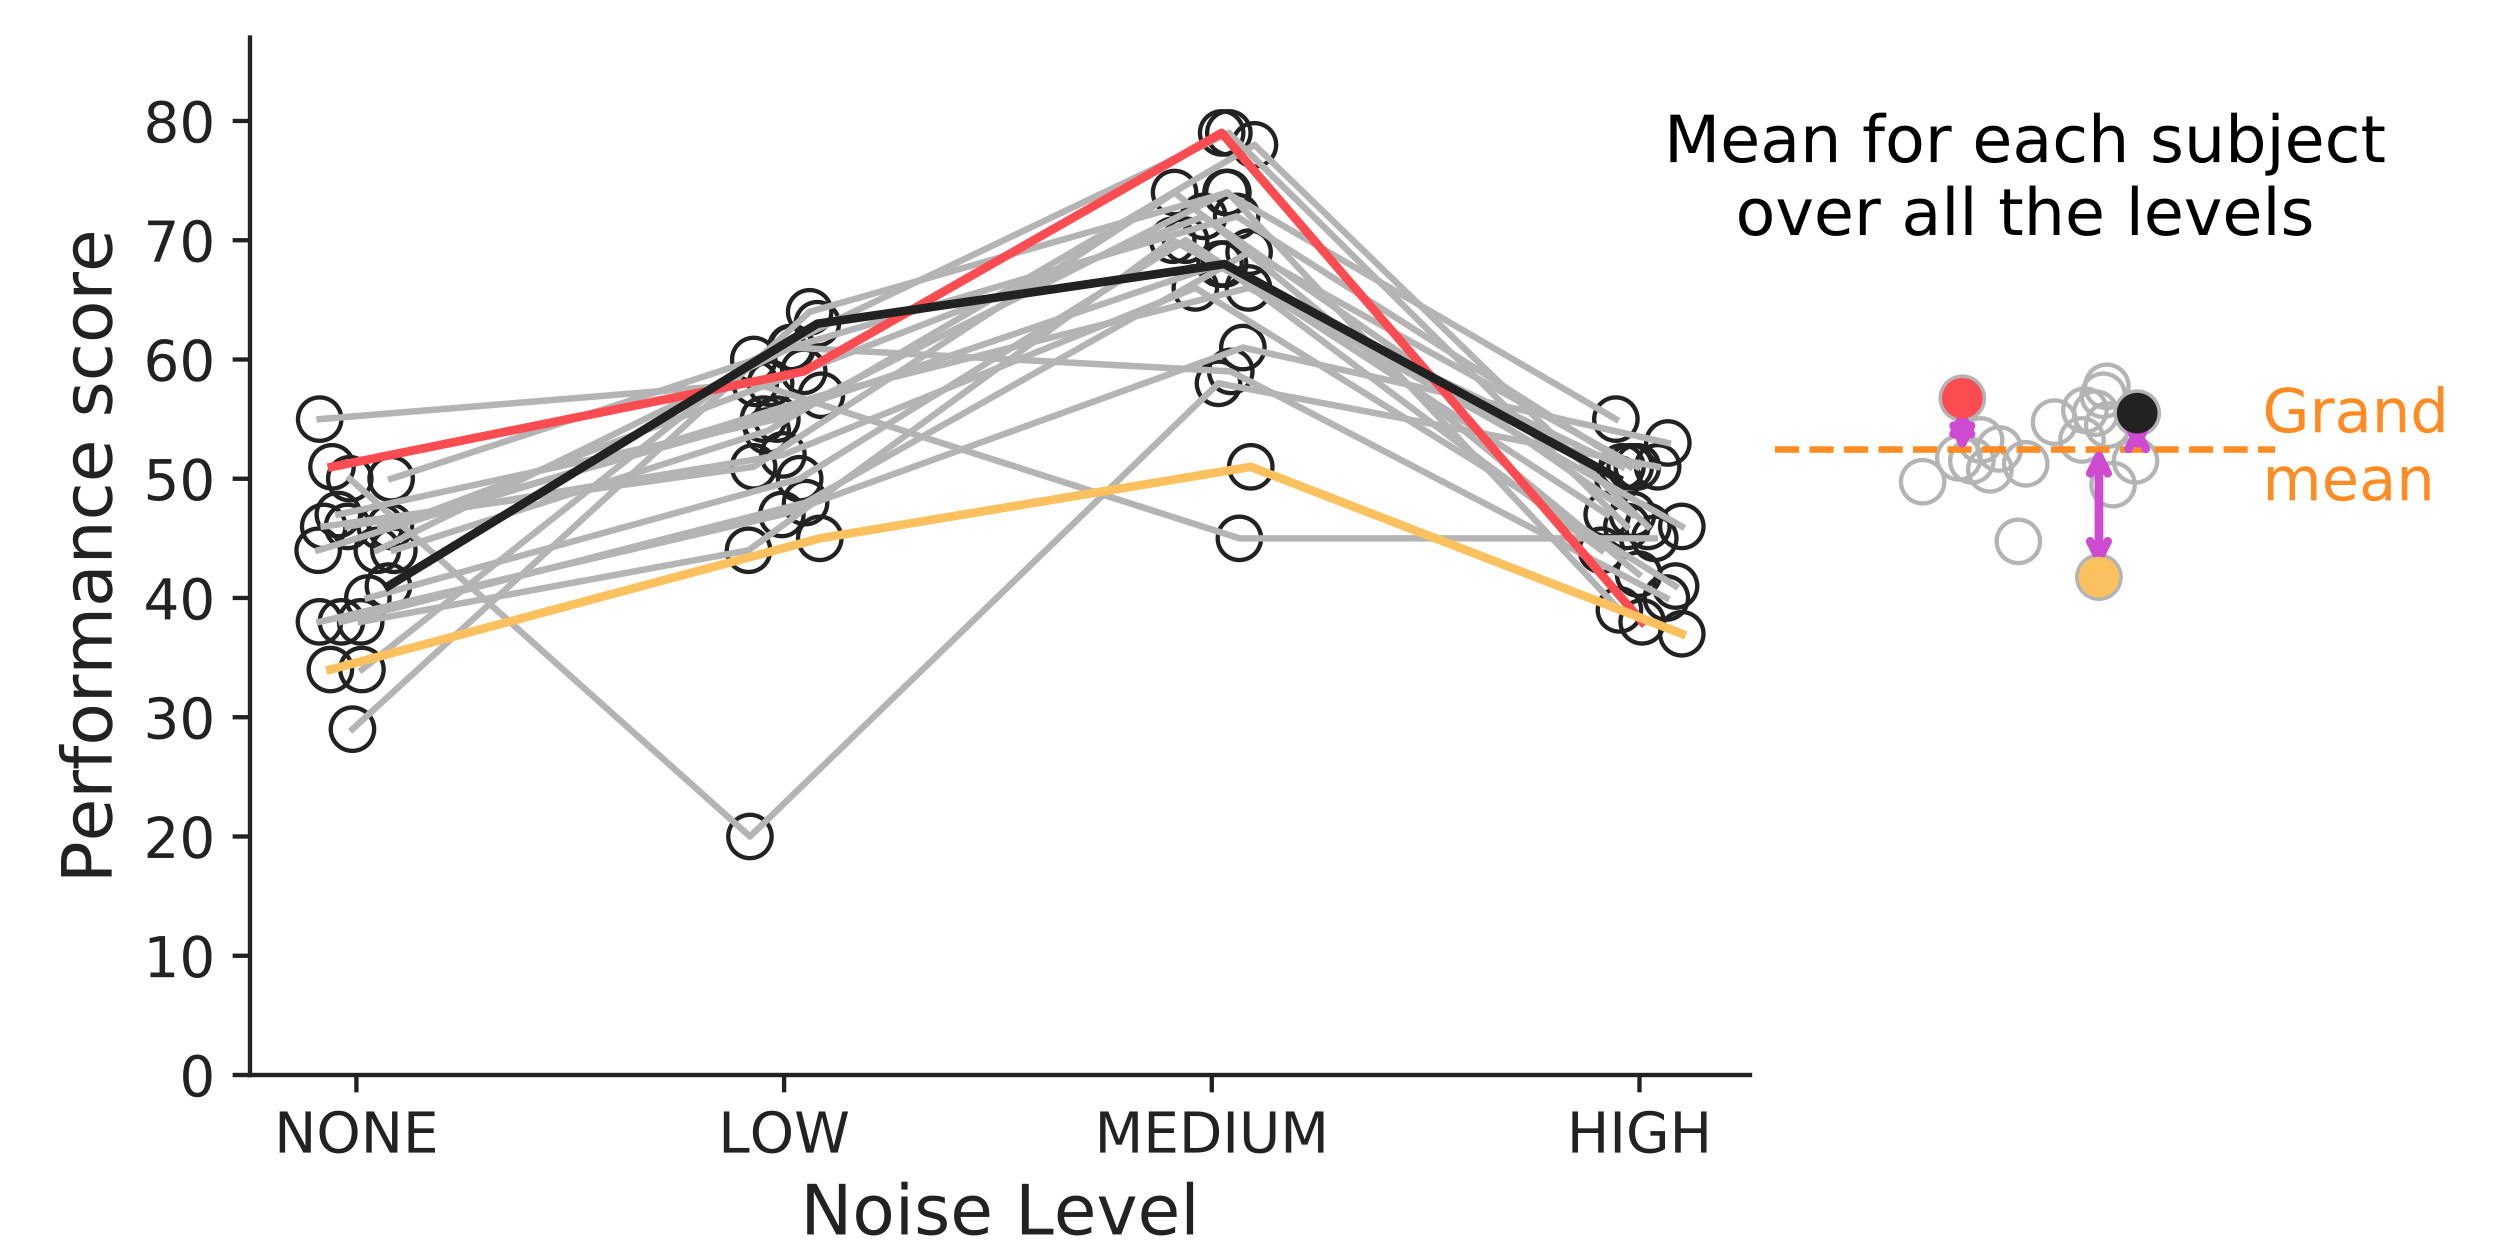 <?xml version="1.0" encoding="utf-8" standalone="no"?>
<!DOCTYPE svg PUBLIC "-//W3C//DTD SVG 1.1//EN"
  "http://www.w3.org/Graphics/SVG/1.1/DTD/svg11.dtd">
<!-- Created with matplotlib (http://matplotlib.org/) -->
<svg height="288pt" version="1.1" viewBox="0 0 576 288" width="576pt" xmlns="http://www.w3.org/2000/svg" xmlns:xlink="http://www.w3.org/1999/xlink">
 <defs>
  <style type="text/css">
*{stroke-linecap:butt;stroke-linejoin:round;}
  </style>
 </defs>
 <g id="figure_1">
  <g id="patch_1">
   <path d="M 0 288 
L 576 288 
L 576 0 
L 0 0 
z
" style="fill:none;"/>
  </g>
  <g id="axes_1">
   <g id="patch_2">
    <path d="M 57.6 247.68 
L 403.2 247.68 
L 403.2 8.64 
L 57.6 8.64 
z
" style="fill:none;"/>
   </g>
   <g id="matplotlib.axis_1">
    <g id="xtick_1">
     <g id="line2d_1">
      <defs>
       <path d="M 0 0 
L 0 4 
" id="m2150333b0b" style="stroke:#222222;"/>
      </defs>
      <g>
       <use style="fill:#222222;stroke:#222222;" x="82.117" xlink:href="#m2150333b0b" y="247.68"/>
      </g>
     </g>
     <g id="text_1">
      <!-- NONE -->
      <defs>
       <path d="M 9.812 72.906 
L 23.094 72.906 
L 55.422 11.922 
L 55.422 72.906 
L 64.984 72.906 
L 64.984 0 
L 51.703 0 
L 19.391 60.984 
L 19.391 0 
L 9.812 0 
z
" id="DejaVuSans-4e"/>
       <path d="M 39.406 66.219 
Q 28.656 66.219 22.328 58.203 
Q 16.016 50.203 16.016 36.375 
Q 16.016 22.609 22.328 14.594 
Q 28.656 6.594 39.406 6.594 
Q 50.141 6.594 56.422 14.594 
Q 62.703 22.609 62.703 36.375 
Q 62.703 50.203 56.422 58.203 
Q 50.141 66.219 39.406 66.219 
z
M 39.406 74.219 
Q 54.734 74.219 63.906 63.938 
Q 73.094 53.656 73.094 36.375 
Q 73.094 19.141 63.906 8.859 
Q 54.734 -1.422 39.406 -1.422 
Q 24.031 -1.422 14.812 8.828 
Q 5.609 19.094 5.609 36.375 
Q 5.609 53.656 14.812 63.938 
Q 24.031 74.219 39.406 74.219 
z
" id="DejaVuSans-4f"/>
       <path d="M 9.812 72.906 
L 55.906 72.906 
L 55.906 64.594 
L 19.672 64.594 
L 19.672 43.016 
L 54.391 43.016 
L 54.391 34.719 
L 19.672 34.719 
L 19.672 8.297 
L 56.781 8.297 
L 56.781 0 
L 9.812 0 
z
" id="DejaVuSans-45"/>
      </defs>
      <g style="fill:#222222;" transform="translate(63.167 265.558)scale(0.13 -0.13)">
       <use xlink:href="#DejaVuSans-4e"/>
       <use x="74.805" xlink:href="#DejaVuSans-4f"/>
       <use x="153.516" xlink:href="#DejaVuSans-4e"/>
       <use x="228.32" xlink:href="#DejaVuSans-45"/>
      </g>
     </g>
    </g>
    <g id="xtick_2">
     <g id="line2d_2">
      <g>
       <use style="fill:#222222;stroke:#222222;" x="180.657" xlink:href="#m2150333b0b" y="247.68"/>
      </g>
     </g>
     <g id="text_2">
      <!-- LOW -->
      <defs>
       <path d="M 9.812 72.906 
L 19.672 72.906 
L 19.672 8.297 
L 55.172 8.297 
L 55.172 0 
L 9.812 0 
z
" id="DejaVuSans-4c"/>
       <path d="M 3.328 72.906 
L 13.281 72.906 
L 28.609 11.281 
L 43.891 72.906 
L 54.984 72.906 
L 70.312 11.281 
L 85.594 72.906 
L 95.609 72.906 
L 77.297 0 
L 64.891 0 
L 49.516 63.281 
L 33.984 0 
L 21.578 0 
z
" id="DejaVuSans-57"/>
      </defs>
      <g style="fill:#222222;" transform="translate(165.495 265.558)scale(0.13 -0.13)">
       <use xlink:href="#DejaVuSans-4c"/>
       <use x="55.666" xlink:href="#DejaVuSans-4f"/>
       <use x="134.377" xlink:href="#DejaVuSans-57"/>
      </g>
     </g>
    </g>
    <g id="xtick_3">
     <g id="line2d_3">
      <g>
       <use style="fill:#222222;stroke:#222222;" x="279.197" xlink:href="#m2150333b0b" y="247.68"/>
      </g>
     </g>
     <g id="text_3">
      <!-- MEDIUM -->
      <defs>
       <path d="M 9.812 72.906 
L 24.516 72.906 
L 43.109 23.297 
L 61.812 72.906 
L 76.516 72.906 
L 76.516 0 
L 66.891 0 
L 66.891 64.016 
L 48.094 14.016 
L 38.188 14.016 
L 19.391 64.016 
L 19.391 0 
L 9.812 0 
z
" id="DejaVuSans-4d"/>
       <path d="M 19.672 64.797 
L 19.672 8.109 
L 31.594 8.109 
Q 46.688 8.109 53.688 14.938 
Q 60.688 21.781 60.688 36.531 
Q 60.688 51.172 53.688 57.984 
Q 46.688 64.797 31.594 64.797 
z
M 9.812 72.906 
L 30.078 72.906 
Q 51.266 72.906 61.172 64.094 
Q 71.094 55.281 71.094 36.531 
Q 71.094 17.672 61.125 8.828 
Q 51.172 0 30.078 0 
L 9.812 0 
z
" id="DejaVuSans-44"/>
       <path d="M 9.812 72.906 
L 19.672 72.906 
L 19.672 0 
L 9.812 0 
z
" id="DejaVuSans-49"/>
       <path d="M 8.688 72.906 
L 18.609 72.906 
L 18.609 28.609 
Q 18.609 16.891 22.844 11.734 
Q 27.094 6.594 36.625 6.594 
Q 46.094 6.594 50.344 11.734 
Q 54.594 16.891 54.594 28.609 
L 54.594 72.906 
L 64.5 72.906 
L 64.5 27.391 
Q 64.5 13.141 57.438 5.859 
Q 50.391 -1.422 36.625 -1.422 
Q 22.797 -1.422 15.734 5.859 
Q 8.688 13.141 8.688 27.391 
z
" id="DejaVuSans-55"/>
      </defs>
      <g style="fill:#222222;" transform="translate(252.193 265.558)scale(0.13 -0.13)">
       <use xlink:href="#DejaVuSans-4d"/>
       <use x="86.279" xlink:href="#DejaVuSans-45"/>
       <use x="149.463" xlink:href="#DejaVuSans-44"/>
       <use x="226.465" xlink:href="#DejaVuSans-49"/>
       <use x="255.957" xlink:href="#DejaVuSans-55"/>
       <use x="329.15" xlink:href="#DejaVuSans-4d"/>
      </g>
     </g>
    </g>
    <g id="xtick_4">
     <g id="line2d_4">
      <g>
       <use style="fill:#222222;stroke:#222222;" x="377.737" xlink:href="#m2150333b0b" y="247.68"/>
      </g>
     </g>
     <g id="text_4">
      <!-- HIGH -->
      <defs>
       <path d="M 9.812 72.906 
L 19.672 72.906 
L 19.672 43.016 
L 55.516 43.016 
L 55.516 72.906 
L 65.375 72.906 
L 65.375 0 
L 55.516 0 
L 55.516 34.719 
L 19.672 34.719 
L 19.672 0 
L 9.812 0 
z
" id="DejaVuSans-48"/>
       <path d="M 59.516 10.406 
L 59.516 29.984 
L 43.406 29.984 
L 43.406 38.094 
L 69.281 38.094 
L 69.281 6.781 
Q 63.578 2.734 56.688 0.656 
Q 49.812 -1.422 42 -1.422 
Q 24.906 -1.422 15.25 8.562 
Q 5.609 18.562 5.609 36.375 
Q 5.609 54.25 15.25 64.234 
Q 24.906 74.219 42 74.219 
Q 49.125 74.219 55.547 72.453 
Q 61.969 70.703 67.391 67.281 
L 67.391 56.781 
Q 61.922 61.422 55.766 63.766 
Q 49.609 66.109 42.828 66.109 
Q 29.438 66.109 22.719 58.641 
Q 16.016 51.172 16.016 36.375 
Q 16.016 21.625 22.719 14.156 
Q 29.438 6.688 42.828 6.688 
Q 48.047 6.688 52.141 7.594 
Q 56.25 8.5 59.516 10.406 
z
" id="DejaVuSans-47"/>
      </defs>
      <g style="fill:#222222;" transform="translate(361.007 265.558)scale(0.13 -0.13)">
       <use xlink:href="#DejaVuSans-48"/>
       <use x="75.195" xlink:href="#DejaVuSans-49"/>
       <use x="104.688" xlink:href="#DejaVuSans-47"/>
       <use x="182.178" xlink:href="#DejaVuSans-48"/>
      </g>
     </g>
    </g>
    <g id="text_5">
     <!-- Noise Level -->
     <defs>
      <path d="M 30.609 48.391 
Q 23.391 48.391 19.188 42.75 
Q 14.984 37.109 14.984 27.297 
Q 14.984 17.484 19.156 11.844 
Q 23.344 6.203 30.609 6.203 
Q 37.797 6.203 41.984 11.859 
Q 46.188 17.531 46.188 27.297 
Q 46.188 37.016 41.984 42.703 
Q 37.797 48.391 30.609 48.391 
z
M 30.609 56 
Q 42.328 56 49.016 48.375 
Q 55.719 40.766 55.719 27.297 
Q 55.719 13.875 49.016 6.219 
Q 42.328 -1.422 30.609 -1.422 
Q 18.844 -1.422 12.172 6.219 
Q 5.516 13.875 5.516 27.297 
Q 5.516 40.766 12.172 48.375 
Q 18.844 56 30.609 56 
z
" id="DejaVuSans-6f"/>
      <path d="M 9.422 54.688 
L 18.406 54.688 
L 18.406 0 
L 9.422 0 
z
M 9.422 75.984 
L 18.406 75.984 
L 18.406 64.594 
L 9.422 64.594 
z
" id="DejaVuSans-69"/>
      <path d="M 44.281 53.078 
L 44.281 44.578 
Q 40.484 46.531 36.375 47.5 
Q 32.281 48.484 27.875 48.484 
Q 21.188 48.484 17.844 46.438 
Q 14.5 44.391 14.5 40.281 
Q 14.5 37.156 16.891 35.375 
Q 19.281 33.594 26.516 31.984 
L 29.594 31.297 
Q 39.156 29.25 43.188 25.516 
Q 47.219 21.781 47.219 15.094 
Q 47.219 7.469 41.188 3.016 
Q 35.156 -1.422 24.609 -1.422 
Q 20.219 -1.422 15.453 -0.562 
Q 10.688 0.297 5.422 2 
L 5.422 11.281 
Q 10.406 8.688 15.234 7.391 
Q 20.062 6.109 24.812 6.109 
Q 31.156 6.109 34.562 8.281 
Q 37.984 10.453 37.984 14.406 
Q 37.984 18.062 35.516 20.016 
Q 33.062 21.969 24.703 23.781 
L 21.578 24.516 
Q 13.234 26.266 9.516 29.906 
Q 5.812 33.547 5.812 39.891 
Q 5.812 47.609 11.281 51.797 
Q 16.75 56 26.812 56 
Q 31.781 56 36.172 55.266 
Q 40.578 54.547 44.281 53.078 
z
" id="DejaVuSans-73"/>
      <path d="M 56.203 29.594 
L 56.203 25.203 
L 14.891 25.203 
Q 15.484 15.922 20.484 11.062 
Q 25.484 6.203 34.422 6.203 
Q 39.594 6.203 44.453 7.469 
Q 49.312 8.734 54.109 11.281 
L 54.109 2.781 
Q 49.266 0.734 44.188 -0.344 
Q 39.109 -1.422 33.891 -1.422 
Q 20.797 -1.422 13.156 6.188 
Q 5.516 13.812 5.516 26.812 
Q 5.516 40.234 12.766 48.109 
Q 20.016 56 32.328 56 
Q 43.359 56 49.781 48.891 
Q 56.203 41.797 56.203 29.594 
z
M 47.219 32.234 
Q 47.125 39.594 43.094 43.984 
Q 39.062 48.391 32.422 48.391 
Q 24.906 48.391 20.391 44.141 
Q 15.875 39.891 15.188 32.172 
z
" id="DejaVuSans-65"/>
      <path id="DejaVuSans-20"/>
      <path d="M 2.984 54.688 
L 12.5 54.688 
L 29.594 8.797 
L 46.688 54.688 
L 56.203 54.688 
L 35.688 0 
L 23.484 0 
z
" id="DejaVuSans-76"/>
      <path d="M 9.422 75.984 
L 18.406 75.984 
L 18.406 0 
L 9.422 0 
z
" id="DejaVuSans-6c"/>
     </defs>
     <g style="fill:#222222;" transform="translate(184.406 284.419)scale(0.16 -0.16)">
      <use xlink:href="#DejaVuSans-4e"/>
      <use x="74.805" xlink:href="#DejaVuSans-6f"/>
      <use x="135.986" xlink:href="#DejaVuSans-69"/>
      <use x="163.77" xlink:href="#DejaVuSans-73"/>
      <use x="215.869" xlink:href="#DejaVuSans-65"/>
      <use x="277.393" xlink:href="#DejaVuSans-20"/>
      <use x="309.18" xlink:href="#DejaVuSans-4c"/>
      <use x="364.877" xlink:href="#DejaVuSans-65"/>
      <use x="426.4" xlink:href="#DejaVuSans-76"/>
      <use x="485.58" xlink:href="#DejaVuSans-65"/>
      <use x="547.104" xlink:href="#DejaVuSans-6c"/>
     </g>
    </g>
   </g>
   <g id="matplotlib.axis_2">
    <g id="ytick_1">
     <g id="line2d_5">
      <defs>
       <path d="M 0 0 
L -4 0 
" id="mb0616bd3a2" style="stroke:#222222;"/>
      </defs>
      <g>
       <use style="fill:#222222;stroke:#222222;" x="57.6" xlink:href="#mb0616bd3a2" y="247.68"/>
      </g>
     </g>
     <g id="text_6">
      <!-- 0 -->
      <defs>
       <path d="M 31.781 66.406 
Q 24.172 66.406 20.328 58.906 
Q 16.5 51.422 16.5 36.375 
Q 16.5 21.391 20.328 13.891 
Q 24.172 6.391 31.781 6.391 
Q 39.453 6.391 43.281 13.891 
Q 47.125 21.391 47.125 36.375 
Q 47.125 51.422 43.281 58.906 
Q 39.453 66.406 31.781 66.406 
z
M 31.781 74.219 
Q 44.047 74.219 50.516 64.516 
Q 56.984 54.828 56.984 36.375 
Q 56.984 17.969 50.516 8.266 
Q 44.047 -1.422 31.781 -1.422 
Q 19.531 -1.422 13.062 8.266 
Q 6.594 17.969 6.594 36.375 
Q 6.594 54.828 13.062 64.516 
Q 19.531 74.219 31.781 74.219 
z
" id="DejaVuSans-30"/>
      </defs>
      <g style="fill:#222222;" transform="translate(41.329 252.619)scale(0.13 -0.13)">
       <use xlink:href="#DejaVuSans-30"/>
      </g>
     </g>
    </g>
    <g id="ytick_2">
     <g id="line2d_6">
      <g>
       <use style="fill:#222222;stroke:#222222;" x="57.6" xlink:href="#mb0616bd3a2" y="220.204"/>
      </g>
     </g>
     <g id="text_7">
      <!-- 10 -->
      <defs>
       <path d="M 12.406 8.297 
L 28.516 8.297 
L 28.516 63.922 
L 10.984 60.406 
L 10.984 69.391 
L 28.422 72.906 
L 38.281 72.906 
L 38.281 8.297 
L 54.391 8.297 
L 54.391 0 
L 12.406 0 
z
" id="DejaVuSans-31"/>
      </defs>
      <g style="fill:#222222;" transform="translate(33.057 225.143)scale(0.13 -0.13)">
       <use xlink:href="#DejaVuSans-31"/>
       <use x="63.623" xlink:href="#DejaVuSans-30"/>
      </g>
     </g>
    </g>
    <g id="ytick_3">
     <g id="line2d_7">
      <g>
       <use style="fill:#222222;stroke:#222222;" x="57.6" xlink:href="#mb0616bd3a2" y="192.728"/>
      </g>
     </g>
     <g id="text_8">
      <!-- 20 -->
      <defs>
       <path d="M 19.188 8.297 
L 53.609 8.297 
L 53.609 0 
L 7.328 0 
L 7.328 8.297 
Q 12.938 14.109 22.625 23.891 
Q 32.328 33.688 34.812 36.531 
Q 39.547 41.844 41.422 45.531 
Q 43.312 49.219 43.312 52.781 
Q 43.312 58.594 39.234 62.25 
Q 35.156 65.922 28.609 65.922 
Q 23.969 65.922 18.812 64.312 
Q 13.672 62.703 7.812 59.422 
L 7.812 69.391 
Q 13.766 71.781 18.938 73 
Q 24.125 74.219 28.422 74.219 
Q 39.75 74.219 46.484 68.547 
Q 53.219 62.891 53.219 53.422 
Q 53.219 48.922 51.531 44.891 
Q 49.859 40.875 45.406 35.406 
Q 44.188 33.984 37.641 27.219 
Q 31.109 20.453 19.188 8.297 
z
" id="DejaVuSans-32"/>
      </defs>
      <g style="fill:#222222;" transform="translate(33.057 197.667)scale(0.13 -0.13)">
       <use xlink:href="#DejaVuSans-32"/>
       <use x="63.623" xlink:href="#DejaVuSans-30"/>
      </g>
     </g>
    </g>
    <g id="ytick_4">
     <g id="line2d_8">
      <g>
       <use style="fill:#222222;stroke:#222222;" x="57.6" xlink:href="#mb0616bd3a2" y="165.252"/>
      </g>
     </g>
     <g id="text_9">
      <!-- 30 -->
      <defs>
       <path d="M 40.578 39.312 
Q 47.656 37.797 51.625 33 
Q 55.609 28.219 55.609 21.188 
Q 55.609 10.406 48.188 4.484 
Q 40.766 -1.422 27.094 -1.422 
Q 22.516 -1.422 17.656 -0.516 
Q 12.797 0.391 7.625 2.203 
L 7.625 11.719 
Q 11.719 9.328 16.594 8.109 
Q 21.484 6.891 26.812 6.891 
Q 36.078 6.891 40.938 10.547 
Q 45.797 14.203 45.797 21.188 
Q 45.797 27.641 41.281 31.266 
Q 36.766 34.906 28.719 34.906 
L 20.219 34.906 
L 20.219 43.016 
L 29.109 43.016 
Q 36.375 43.016 40.234 45.922 
Q 44.094 48.828 44.094 54.297 
Q 44.094 59.906 40.109 62.906 
Q 36.141 65.922 28.719 65.922 
Q 24.656 65.922 20.016 65.031 
Q 15.375 64.156 9.812 62.312 
L 9.812 71.094 
Q 15.438 72.656 20.344 73.438 
Q 25.25 74.219 29.594 74.219 
Q 40.828 74.219 47.359 69.109 
Q 53.906 64.016 53.906 55.328 
Q 53.906 49.266 50.438 45.094 
Q 46.969 40.922 40.578 39.312 
z
" id="DejaVuSans-33"/>
      </defs>
      <g style="fill:#222222;" transform="translate(33.057 170.191)scale(0.13 -0.13)">
       <use xlink:href="#DejaVuSans-33"/>
       <use x="63.623" xlink:href="#DejaVuSans-30"/>
      </g>
     </g>
    </g>
    <g id="ytick_5">
     <g id="line2d_9">
      <g>
       <use style="fill:#222222;stroke:#222222;" x="57.6" xlink:href="#mb0616bd3a2" y="137.777"/>
      </g>
     </g>
     <g id="text_10">
      <!-- 40 -->
      <defs>
       <path d="M 37.797 64.312 
L 12.891 25.391 
L 37.797 25.391 
z
M 35.203 72.906 
L 47.609 72.906 
L 47.609 25.391 
L 58.016 25.391 
L 58.016 17.188 
L 47.609 17.188 
L 47.609 0 
L 37.797 0 
L 37.797 17.188 
L 4.891 17.188 
L 4.891 26.703 
z
" id="DejaVuSans-34"/>
      </defs>
      <g style="fill:#222222;" transform="translate(33.057 142.716)scale(0.13 -0.13)">
       <use xlink:href="#DejaVuSans-34"/>
       <use x="63.623" xlink:href="#DejaVuSans-30"/>
      </g>
     </g>
    </g>
    <g id="ytick_6">
     <g id="line2d_10">
      <g>
       <use style="fill:#222222;stroke:#222222;" x="57.6" xlink:href="#mb0616bd3a2" y="110.301"/>
      </g>
     </g>
     <g id="text_11">
      <!-- 50 -->
      <defs>
       <path d="M 10.797 72.906 
L 49.516 72.906 
L 49.516 64.594 
L 19.828 64.594 
L 19.828 46.734 
Q 21.969 47.469 24.109 47.828 
Q 26.266 48.188 28.422 48.188 
Q 40.625 48.188 47.75 41.5 
Q 54.891 34.812 54.891 23.391 
Q 54.891 11.625 47.562 5.094 
Q 40.234 -1.422 26.906 -1.422 
Q 22.312 -1.422 17.547 -0.641 
Q 12.797 0.141 7.719 1.703 
L 7.719 11.625 
Q 12.109 9.234 16.797 8.062 
Q 21.484 6.891 26.703 6.891 
Q 35.156 6.891 40.078 11.328 
Q 45.016 15.766 45.016 23.391 
Q 45.016 31 40.078 35.438 
Q 35.156 39.891 26.703 39.891 
Q 22.75 39.891 18.812 39.016 
Q 14.891 38.141 10.797 36.281 
z
" id="DejaVuSans-35"/>
      </defs>
      <g style="fill:#222222;" transform="translate(33.057 115.24)scale(0.13 -0.13)">
       <use xlink:href="#DejaVuSans-35"/>
       <use x="63.623" xlink:href="#DejaVuSans-30"/>
      </g>
     </g>
    </g>
    <g id="ytick_7">
     <g id="line2d_11">
      <g>
       <use style="fill:#222222;stroke:#222222;" x="57.6" xlink:href="#mb0616bd3a2" y="82.825"/>
      </g>
     </g>
     <g id="text_12">
      <!-- 60 -->
      <defs>
       <path d="M 33.016 40.375 
Q 26.375 40.375 22.484 35.828 
Q 18.609 31.297 18.609 23.391 
Q 18.609 15.531 22.484 10.953 
Q 26.375 6.391 33.016 6.391 
Q 39.656 6.391 43.531 10.953 
Q 47.406 15.531 47.406 23.391 
Q 47.406 31.297 43.531 35.828 
Q 39.656 40.375 33.016 40.375 
z
M 52.594 71.297 
L 52.594 62.312 
Q 48.875 64.062 45.094 64.984 
Q 41.312 65.922 37.594 65.922 
Q 27.828 65.922 22.672 59.328 
Q 17.531 52.734 16.797 39.406 
Q 19.672 43.656 24.016 45.922 
Q 28.375 48.188 33.594 48.188 
Q 44.578 48.188 50.953 41.516 
Q 57.328 34.859 57.328 23.391 
Q 57.328 12.156 50.688 5.359 
Q 44.047 -1.422 33.016 -1.422 
Q 20.359 -1.422 13.672 8.266 
Q 6.984 17.969 6.984 36.375 
Q 6.984 53.656 15.188 63.938 
Q 23.391 74.219 37.203 74.219 
Q 40.922 74.219 44.703 73.484 
Q 48.484 72.75 52.594 71.297 
z
" id="DejaVuSans-36"/>
      </defs>
      <g style="fill:#222222;" transform="translate(33.057 87.764)scale(0.13 -0.13)">
       <use xlink:href="#DejaVuSans-36"/>
       <use x="63.623" xlink:href="#DejaVuSans-30"/>
      </g>
     </g>
    </g>
    <g id="ytick_8">
     <g id="line2d_12">
      <g>
       <use style="fill:#222222;stroke:#222222;" x="57.6" xlink:href="#mb0616bd3a2" y="55.349"/>
      </g>
     </g>
     <g id="text_13">
      <!-- 70 -->
      <defs>
       <path d="M 8.203 72.906 
L 55.078 72.906 
L 55.078 68.703 
L 28.609 0 
L 18.312 0 
L 43.219 64.594 
L 8.203 64.594 
z
" id="DejaVuSans-37"/>
      </defs>
      <g style="fill:#222222;" transform="translate(33.057 60.288)scale(0.13 -0.13)">
       <use xlink:href="#DejaVuSans-37"/>
       <use x="63.623" xlink:href="#DejaVuSans-30"/>
      </g>
     </g>
    </g>
    <g id="ytick_9">
     <g id="line2d_13">
      <g>
       <use style="fill:#222222;stroke:#222222;" x="57.6" xlink:href="#mb0616bd3a2" y="27.873"/>
      </g>
     </g>
     <g id="text_14">
      <!-- 80 -->
      <defs>
       <path d="M 31.781 34.625 
Q 24.75 34.625 20.719 30.859 
Q 16.703 27.094 16.703 20.516 
Q 16.703 13.922 20.719 10.156 
Q 24.75 6.391 31.781 6.391 
Q 38.812 6.391 42.859 10.172 
Q 46.922 13.969 46.922 20.516 
Q 46.922 27.094 42.891 30.859 
Q 38.875 34.625 31.781 34.625 
z
M 21.922 38.812 
Q 15.578 40.375 12.031 44.719 
Q 8.5 49.078 8.5 55.328 
Q 8.5 64.062 14.719 69.141 
Q 20.953 74.219 31.781 74.219 
Q 42.672 74.219 48.875 69.141 
Q 55.078 64.062 55.078 55.328 
Q 55.078 49.078 51.531 44.719 
Q 48 40.375 41.703 38.812 
Q 48.828 37.156 52.797 32.312 
Q 56.781 27.484 56.781 20.516 
Q 56.781 9.906 50.312 4.234 
Q 43.844 -1.422 31.781 -1.422 
Q 19.734 -1.422 13.25 4.234 
Q 6.781 9.906 6.781 20.516 
Q 6.781 27.484 10.781 32.312 
Q 14.797 37.156 21.922 38.812 
z
M 18.312 54.391 
Q 18.312 48.734 21.844 45.562 
Q 25.391 42.391 31.781 42.391 
Q 38.141 42.391 41.719 45.562 
Q 45.312 48.734 45.312 54.391 
Q 45.312 60.062 41.719 63.234 
Q 38.141 66.406 31.781 66.406 
Q 25.391 66.406 21.844 63.234 
Q 18.312 60.062 18.312 54.391 
z
" id="DejaVuSans-38"/>
      </defs>
      <g style="fill:#222222;" transform="translate(33.057 32.812)scale(0.13 -0.13)">
       <use xlink:href="#DejaVuSans-38"/>
       <use x="63.623" xlink:href="#DejaVuSans-30"/>
      </g>
     </g>
    </g>
    <g id="text_15">
     <!-- Performance score -->
     <defs>
      <path d="M 19.672 64.797 
L 19.672 37.406 
L 32.078 37.406 
Q 38.969 37.406 42.719 40.969 
Q 46.484 44.531 46.484 51.125 
Q 46.484 57.672 42.719 61.234 
Q 38.969 64.797 32.078 64.797 
z
M 9.812 72.906 
L 32.078 72.906 
Q 44.344 72.906 50.609 67.359 
Q 56.891 61.812 56.891 51.125 
Q 56.891 40.328 50.609 34.812 
Q 44.344 29.297 32.078 29.297 
L 19.672 29.297 
L 19.672 0 
L 9.812 0 
z
" id="DejaVuSans-50"/>
      <path d="M 41.109 46.297 
Q 39.594 47.172 37.812 47.578 
Q 36.031 48 33.891 48 
Q 26.266 48 22.188 43.047 
Q 18.109 38.094 18.109 28.812 
L 18.109 0 
L 9.078 0 
L 9.078 54.688 
L 18.109 54.688 
L 18.109 46.188 
Q 20.953 51.172 25.484 53.578 
Q 30.031 56 36.531 56 
Q 37.453 56 38.578 55.875 
Q 39.703 55.766 41.062 55.516 
z
" id="DejaVuSans-72"/>
      <path d="M 37.109 75.984 
L 37.109 68.5 
L 28.516 68.5 
Q 23.688 68.5 21.797 66.547 
Q 19.922 64.594 19.922 59.516 
L 19.922 54.688 
L 34.719 54.688 
L 34.719 47.703 
L 19.922 47.703 
L 19.922 0 
L 10.891 0 
L 10.891 47.703 
L 2.297 47.703 
L 2.297 54.688 
L 10.891 54.688 
L 10.891 58.5 
Q 10.891 67.625 15.141 71.797 
Q 19.391 75.984 28.609 75.984 
z
" id="DejaVuSans-66"/>
      <path d="M 52 44.188 
Q 55.375 50.25 60.062 53.125 
Q 64.75 56 71.094 56 
Q 79.641 56 84.281 50.016 
Q 88.922 44.047 88.922 33.016 
L 88.922 0 
L 79.891 0 
L 79.891 32.719 
Q 79.891 40.578 77.094 44.375 
Q 74.312 48.188 68.609 48.188 
Q 61.625 48.188 57.562 43.547 
Q 53.516 38.922 53.516 30.906 
L 53.516 0 
L 44.484 0 
L 44.484 32.719 
Q 44.484 40.625 41.703 44.406 
Q 38.922 48.188 33.109 48.188 
Q 26.219 48.188 22.156 43.531 
Q 18.109 38.875 18.109 30.906 
L 18.109 0 
L 9.078 0 
L 9.078 54.688 
L 18.109 54.688 
L 18.109 46.188 
Q 21.188 51.219 25.484 53.609 
Q 29.781 56 35.688 56 
Q 41.656 56 45.828 52.969 
Q 50 49.953 52 44.188 
z
" id="DejaVuSans-6d"/>
      <path d="M 34.281 27.484 
Q 23.391 27.484 19.188 25 
Q 14.984 22.516 14.984 16.5 
Q 14.984 11.719 18.141 8.906 
Q 21.297 6.109 26.703 6.109 
Q 34.188 6.109 38.703 11.406 
Q 43.219 16.703 43.219 25.484 
L 43.219 27.484 
z
M 52.203 31.203 
L 52.203 0 
L 43.219 0 
L 43.219 8.297 
Q 40.141 3.328 35.547 0.953 
Q 30.953 -1.422 24.312 -1.422 
Q 15.922 -1.422 10.953 3.297 
Q 6 8.016 6 15.922 
Q 6 25.141 12.172 29.828 
Q 18.359 34.516 30.609 34.516 
L 43.219 34.516 
L 43.219 35.406 
Q 43.219 41.609 39.141 45 
Q 35.062 48.391 27.688 48.391 
Q 23 48.391 18.547 47.266 
Q 14.109 46.141 10.016 43.891 
L 10.016 52.203 
Q 14.938 54.109 19.578 55.047 
Q 24.219 56 28.609 56 
Q 40.484 56 46.344 49.844 
Q 52.203 43.703 52.203 31.203 
z
" id="DejaVuSans-61"/>
      <path d="M 54.891 33.016 
L 54.891 0 
L 45.906 0 
L 45.906 32.719 
Q 45.906 40.484 42.875 44.328 
Q 39.844 48.188 33.797 48.188 
Q 26.516 48.188 22.312 43.547 
Q 18.109 38.922 18.109 30.906 
L 18.109 0 
L 9.078 0 
L 9.078 54.688 
L 18.109 54.688 
L 18.109 46.188 
Q 21.344 51.125 25.703 53.562 
Q 30.078 56 35.797 56 
Q 45.219 56 50.047 50.172 
Q 54.891 44.344 54.891 33.016 
z
" id="DejaVuSans-6e"/>
      <path d="M 48.781 52.594 
L 48.781 44.188 
Q 44.969 46.297 41.141 47.344 
Q 37.312 48.391 33.406 48.391 
Q 24.656 48.391 19.812 42.844 
Q 14.984 37.312 14.984 27.297 
Q 14.984 17.281 19.812 11.734 
Q 24.656 6.203 33.406 6.203 
Q 37.312 6.203 41.141 7.25 
Q 44.969 8.297 48.781 10.406 
L 48.781 2.094 
Q 45.016 0.344 40.984 -0.531 
Q 36.969 -1.422 32.422 -1.422 
Q 20.062 -1.422 12.781 6.344 
Q 5.516 14.109 5.516 27.297 
Q 5.516 40.672 12.859 48.328 
Q 20.219 56 33.016 56 
Q 37.156 56 41.109 55.141 
Q 45.062 54.297 48.781 52.594 
z
" id="DejaVuSans-63"/>
     </defs>
     <g style="fill:#222222;" transform="translate(25.73 203.489)rotate(-90)scale(0.16 -0.16)">
      <use xlink:href="#DejaVuSans-50"/>
      <use x="60.256" xlink:href="#DejaVuSans-65"/>
      <use x="121.779" xlink:href="#DejaVuSans-72"/>
      <use x="162.893" xlink:href="#DejaVuSans-66"/>
      <use x="198.098" xlink:href="#DejaVuSans-6f"/>
      <use x="259.279" xlink:href="#DejaVuSans-72"/>
      <use x="300.377" xlink:href="#DejaVuSans-6d"/>
      <use x="397.789" xlink:href="#DejaVuSans-61"/>
      <use x="459.068" xlink:href="#DejaVuSans-6e"/>
      <use x="522.447" xlink:href="#DejaVuSans-63"/>
      <use x="577.428" xlink:href="#DejaVuSans-65"/>
      <use x="638.951" xlink:href="#DejaVuSans-20"/>
      <use x="670.738" xlink:href="#DejaVuSans-73"/>
      <use x="722.838" xlink:href="#DejaVuSans-63"/>
      <use x="777.818" xlink:href="#DejaVuSans-6f"/>
      <use x="839" xlink:href="#DejaVuSans-72"/>
      <use x="880.082" xlink:href="#DejaVuSans-65"/>
     </g>
    </g>
   </g>
   <g id="patch_3">
    <path d="M 57.6 247.68 
L 57.6 8.64 
" style="fill:none;stroke:#222222;stroke-linecap:square;stroke-linejoin:miter;"/>
   </g>
   <g id="patch_4">
    <path d="M 57.6 247.68 
L 403.2 247.68 
" style="fill:none;stroke:#222222;stroke-linecap:square;stroke-linejoin:miter;"/>
   </g>
  </g>
  <g id="axes_2">
   <g id="line2d_14">
    <defs>
     <path d="M 0 5 
C 1.326 5 2.598 4.473 3.536 3.536 
C 4.473 2.598 5 1.326 5 0 
C 5 -1.326 4.473 -2.598 3.536 -3.536 
C 2.598 -4.473 1.326 -5 0 -5 
C -1.326 -5 -2.598 -4.473 -3.536 -3.536 
C -4.473 -2.598 -5 -1.326 -5 0 
C -5 1.326 -4.473 2.598 -3.536 3.536 
C -2.598 4.473 -1.326 5 0 5 
z
" id="mc5a5c3b5dc" style="stroke:#b4b4b4;"/>
    </defs>
    <g clip-path="url(#p6ff0c20b55)">
     <use style="fill-opacity:0;stroke:#b4b4b4;" x="479.676" xlink:href="#mc5a5c3b5dc" y="101.371"/>
     <use style="fill-opacity:0;stroke:#b4b4b4;" x="484.581" xlink:href="#mc5a5c3b5dc" y="91.068"/>
     <use style="fill-opacity:0;stroke:#b4b4b4;" x="452.125" xlink:href="#mc5a5c3b5dc" y="91.754"/>
     <use style="fill-opacity:0;stroke:#b4b4b4;" x="483.597" xlink:href="#mc5a5c3b5dc" y="132.968"/>
     <use style="fill-opacity:0;stroke:#b4b4b4;" x="458.467" xlink:href="#mc5a5c3b5dc" y="108.24"/>
     <use style="fill-opacity:0;stroke:#b4b4b4;" x="454.315" xlink:href="#mc5a5c3b5dc" y="106.179"/>
     <use style="fill-opacity:0;stroke:#b4b4b4;" x="473.361" xlink:href="#mc5a5c3b5dc" y="97.25"/>
     <use style="fill-opacity:0;stroke:#b4b4b4;" x="485.638" xlink:href="#mc5a5c3b5dc" y="97.937"/>
     <use style="fill-opacity:0;stroke:#b4b4b4;" x="460.64" xlink:href="#mc5a5c3b5dc" y="103.432"/>
     <use style="fill-opacity:0;stroke:#b4b4b4;" x="492.41" xlink:href="#mc5a5c3b5dc" y="95.189"/>
     <use style="fill-opacity:0;stroke:#b4b4b4;" x="480.36" xlink:href="#mc5a5c3b5dc" y="94.502"/>
     <use style="fill-opacity:0;stroke:#b4b4b4;" x="485.415" xlink:href="#mc5a5c3b5dc" y="89.007"/>
     <use style="fill-opacity:0;stroke:#b4b4b4;" x="486.846" xlink:href="#mc5a5c3b5dc" y="111.674"/>
     <use style="fill-opacity:0;stroke:#b4b4b4;" x="442.978" xlink:href="#mc5a5c3b5dc" y="110.988"/>
     <use style="fill-opacity:0;stroke:#b4b4b4;" x="465.027" xlink:href="#mc5a5c3b5dc" y="124.726"/>
     <use style="fill-opacity:0;stroke:#b4b4b4;" x="456.326" xlink:href="#mc5a5c3b5dc" y="101.371"/>
     <use style="fill-opacity:0;stroke:#b4b4b4;" x="482.832" xlink:href="#mc5a5c3b5dc" y="95.189"/>
     <use style="fill-opacity:0;stroke:#b4b4b4;" x="492.018" xlink:href="#mc5a5c3b5dc" y="106.179"/>
     <use style="fill-opacity:0;stroke:#b4b4b4;" x="451.312" xlink:href="#mc5a5c3b5dc" y="105.492"/>
     <use style="fill-opacity:0;stroke:#b4b4b4;" x="466.728" xlink:href="#mc5a5c3b5dc" y="106.866"/>
    </g>
   </g>
   <g id="line2d_15">
    <path clip-path="url(#p6ff0c20b55)" d="M 408.96 103.569 
L 524.16 103.569 
" style="fill:none;stroke:#ff8b22;stroke-dasharray:5.55,2.4;stroke-dashoffset:0;stroke-width:1.5;"/>
   </g>
   <g id="text_16">
    <!-- Mean for each subject -->
    <defs>
     <path d="M 54.891 33.016 
L 54.891 0 
L 45.906 0 
L 45.906 32.719 
Q 45.906 40.484 42.875 44.328 
Q 39.844 48.188 33.797 48.188 
Q 26.516 48.188 22.312 43.547 
Q 18.109 38.922 18.109 30.906 
L 18.109 0 
L 9.078 0 
L 9.078 75.984 
L 18.109 75.984 
L 18.109 46.188 
Q 21.344 51.125 25.703 53.562 
Q 30.078 56 35.797 56 
Q 45.219 56 50.047 50.172 
Q 54.891 44.344 54.891 33.016 
z
" id="DejaVuSans-68"/>
     <path d="M 8.5 21.578 
L 8.5 54.688 
L 17.484 54.688 
L 17.484 21.922 
Q 17.484 14.156 20.5 10.266 
Q 23.531 6.391 29.594 6.391 
Q 36.859 6.391 41.078 11.031 
Q 45.312 15.672 45.312 23.688 
L 45.312 54.688 
L 54.297 54.688 
L 54.297 0 
L 45.312 0 
L 45.312 8.406 
Q 42.047 3.422 37.719 1 
Q 33.406 -1.422 27.688 -1.422 
Q 18.266 -1.422 13.375 4.438 
Q 8.5 10.297 8.5 21.578 
z
M 31.109 56 
z
" id="DejaVuSans-75"/>
     <path d="M 48.688 27.297 
Q 48.688 37.203 44.609 42.844 
Q 40.531 48.484 33.406 48.484 
Q 26.266 48.484 22.188 42.844 
Q 18.109 37.203 18.109 27.297 
Q 18.109 17.391 22.188 11.75 
Q 26.266 6.109 33.406 6.109 
Q 40.531 6.109 44.609 11.75 
Q 48.688 17.391 48.688 27.297 
z
M 18.109 46.391 
Q 20.953 51.266 25.266 53.625 
Q 29.594 56 35.594 56 
Q 45.562 56 51.781 48.094 
Q 58.016 40.188 58.016 27.297 
Q 58.016 14.406 51.781 6.484 
Q 45.562 -1.422 35.594 -1.422 
Q 29.594 -1.422 25.266 0.953 
Q 20.953 3.328 18.109 8.203 
L 18.109 0 
L 9.078 0 
L 9.078 75.984 
L 18.109 75.984 
z
" id="DejaVuSans-62"/>
     <path d="M 9.422 54.688 
L 18.406 54.688 
L 18.406 -0.984 
Q 18.406 -11.422 14.422 -16.109 
Q 10.453 -20.797 1.609 -20.797 
L -1.812 -20.797 
L -1.812 -13.188 
L 0.594 -13.188 
Q 5.719 -13.188 7.562 -10.812 
Q 9.422 -8.453 9.422 -0.984 
z
M 9.422 75.984 
L 18.406 75.984 
L 18.406 64.594 
L 9.422 64.594 
z
" id="DejaVuSans-6a"/>
     <path d="M 18.312 70.219 
L 18.312 54.688 
L 36.812 54.688 
L 36.812 47.703 
L 18.312 47.703 
L 18.312 18.016 
Q 18.312 11.328 20.141 9.422 
Q 21.969 7.516 27.594 7.516 
L 36.812 7.516 
L 36.812 0 
L 27.594 0 
Q 17.188 0 13.234 3.875 
Q 9.281 7.766 9.281 18.016 
L 9.281 47.703 
L 2.688 47.703 
L 2.688 54.688 
L 9.281 54.688 
L 9.281 70.219 
z
" id="DejaVuSans-74"/>
    </defs>
    <g transform="translate(383.39 37.352)scale(0.15 -0.15)">
     <use xlink:href="#DejaVuSans-4d"/>
     <use x="86.279" xlink:href="#DejaVuSans-65"/>
     <use x="147.803" xlink:href="#DejaVuSans-61"/>
     <use x="209.082" xlink:href="#DejaVuSans-6e"/>
     <use x="272.461" xlink:href="#DejaVuSans-20"/>
     <use x="304.248" xlink:href="#DejaVuSans-66"/>
     <use x="339.453" xlink:href="#DejaVuSans-6f"/>
     <use x="400.635" xlink:href="#DejaVuSans-72"/>
     <use x="441.748" xlink:href="#DejaVuSans-20"/>
     <use x="473.535" xlink:href="#DejaVuSans-65"/>
     <use x="535.059" xlink:href="#DejaVuSans-61"/>
     <use x="596.338" xlink:href="#DejaVuSans-63"/>
     <use x="651.318" xlink:href="#DejaVuSans-68"/>
     <use x="714.697" xlink:href="#DejaVuSans-20"/>
     <use x="746.484" xlink:href="#DejaVuSans-73"/>
     <use x="798.584" xlink:href="#DejaVuSans-75"/>
     <use x="861.963" xlink:href="#DejaVuSans-62"/>
     <use x="925.439" xlink:href="#DejaVuSans-6a"/>
     <use x="953.223" xlink:href="#DejaVuSans-65"/>
     <use x="1014.746" xlink:href="#DejaVuSans-63"/>
     <use x="1069.727" xlink:href="#DejaVuSans-74"/>
    </g>
    <!-- over all the levels -->
    <g transform="translate(399.869 54.148)scale(0.15 -0.15)">
     <use xlink:href="#DejaVuSans-6f"/>
     <use x="61.182" xlink:href="#DejaVuSans-76"/>
     <use x="120.361" xlink:href="#DejaVuSans-65"/>
     <use x="181.885" xlink:href="#DejaVuSans-72"/>
     <use x="222.998" xlink:href="#DejaVuSans-20"/>
     <use x="254.785" xlink:href="#DejaVuSans-61"/>
     <use x="316.064" xlink:href="#DejaVuSans-6c"/>
     <use x="343.848" xlink:href="#DejaVuSans-6c"/>
     <use x="371.631" xlink:href="#DejaVuSans-20"/>
     <use x="403.418" xlink:href="#DejaVuSans-74"/>
     <use x="442.627" xlink:href="#DejaVuSans-68"/>
     <use x="506.006" xlink:href="#DejaVuSans-65"/>
     <use x="567.529" xlink:href="#DejaVuSans-20"/>
     <use x="599.316" xlink:href="#DejaVuSans-6c"/>
     <use x="627.1" xlink:href="#DejaVuSans-65"/>
     <use x="688.623" xlink:href="#DejaVuSans-76"/>
     <use x="747.803" xlink:href="#DejaVuSans-65"/>
     <use x="809.326" xlink:href="#DejaVuSans-6c"/>
     <use x="837.109" xlink:href="#DejaVuSans-73"/>
    </g>
   </g>
   <g id="patch_5">
    <path d="M 452.125 95.992 
Q 452.125 99.035 452.125 102.078 
" style="fill:none;stroke:#ce4ad0;stroke-linecap:round;stroke-width:2;"/>
    <path d="M 450.125 99.992 
L 452.125 95.992 
L 454.125 99.992 
" style="fill:none;stroke:#ce4ad0;stroke-linecap:round;stroke-width:2;"/>
    <path d="M 454.125 98.078 
L 452.125 102.078 
L 450.125 98.078 
" style="fill:none;stroke:#ce4ad0;stroke-linecap:round;stroke-width:2;"/>
   </g>
   <g id="patch_6">
    <path d="M 492.41 99.427 
Q 492.41 100.754 492.41 102.08 
" style="fill:none;stroke:#ce4ad0;stroke-linecap:round;stroke-width:2;"/>
    <path d="M 490.41 103.427 
L 492.41 99.427 
L 494.41 103.427 
" style="fill:none;stroke:#ce4ad0;stroke-linecap:round;stroke-width:2;"/>
    <path d="M 494.41 98.08 
L 492.41 102.08 
L 490.41 98.08 
" style="fill:none;stroke:#ce4ad0;stroke-linecap:round;stroke-width:2;"/>
   </g>
   <g id="patch_7">
    <path d="M 483.597 128.735 
Q 483.597 116.895 483.597 105.056 
" style="fill:none;stroke:#ce4ad0;stroke-linecap:round;stroke-width:2;"/>
    <path d="M 485.597 124.735 
L 483.597 128.735 
L 481.597 124.735 
" style="fill:none;stroke:#ce4ad0;stroke-linecap:round;stroke-width:2;"/>
    <path d="M 481.597 109.056 
L 483.597 105.056 
L 485.597 109.056 
" style="fill:none;stroke:#ce4ad0;stroke-linecap:round;stroke-width:2;"/>
   </g>
   <g id="text_17">
    <!-- Grand -->
    <defs>
     <path d="M 45.406 46.391 
L 45.406 75.984 
L 54.391 75.984 
L 54.391 0 
L 45.406 0 
L 45.406 8.203 
Q 42.578 3.328 38.25 0.953 
Q 33.938 -1.422 27.875 -1.422 
Q 17.969 -1.422 11.734 6.484 
Q 5.516 14.406 5.516 27.297 
Q 5.516 40.188 11.734 48.094 
Q 17.969 56 27.875 56 
Q 33.938 56 38.25 53.625 
Q 42.578 51.266 45.406 46.391 
z
M 14.797 27.297 
Q 14.797 17.391 18.875 11.75 
Q 22.953 6.109 30.078 6.109 
Q 37.203 6.109 41.297 11.75 
Q 45.406 17.391 45.406 27.297 
Q 45.406 37.203 41.297 42.844 
Q 37.203 48.484 30.078 48.484 
Q 22.953 48.484 18.875 42.844 
Q 14.797 37.203 14.797 27.297 
z
" id="DejaVuSans-64"/>
    </defs>
    <g style="fill:#ff8b22;" transform="translate(521.28 99.594)scale(0.14 -0.14)">
     <use xlink:href="#DejaVuSans-47"/>
     <use x="77.49" xlink:href="#DejaVuSans-72"/>
     <use x="118.604" xlink:href="#DejaVuSans-61"/>
     <use x="179.883" xlink:href="#DejaVuSans-6e"/>
     <use x="243.262" xlink:href="#DejaVuSans-64"/>
    </g>
    <!-- mean -->
    <g style="fill:#ff8b22;" transform="translate(521.28 115.271)scale(0.14 -0.14)">
     <use xlink:href="#DejaVuSans-6d"/>
     <use x="97.412" xlink:href="#DejaVuSans-65"/>
     <use x="158.936" xlink:href="#DejaVuSans-61"/>
     <use x="220.215" xlink:href="#DejaVuSans-6e"/>
    </g>
   </g>
   <g id="PathCollection_1">
    <defs>
     <path d="M 0 4.183 
C 1.109 4.183 2.174 3.743 2.958 2.958 
C 3.743 2.174 4.183 1.109 4.183 0 
C 4.183 -1.109 3.743 -2.174 2.958 -2.958 
C 2.174 -3.743 1.109 -4.183 0 -4.183 
C -1.109 -4.183 -2.174 -3.743 -2.958 -2.958 
C -3.743 -2.174 -4.183 -1.109 -4.183 0 
C -4.183 1.109 -3.743 2.174 -2.958 2.958 
C -2.174 3.743 -1.109 4.183 0 4.183 
z
" id="C0_0_bc5fc45d75"/>
    </defs>
    <g clip-path="url(#p6ff0c20b55)">
     <use style="fill:#fb4c52;stroke:#fb4c52;" x="452.125" xlink:href="#C0_0_bc5fc45d75" y="91.754"/>
    </g>
    <g clip-path="url(#p6ff0c20b55)">
     <use style="fill:#222222;stroke:#222222;" x="492.41" xlink:href="#C0_0_bc5fc45d75" y="95.189"/>
    </g>
    <g clip-path="url(#p6ff0c20b55)">
     <use style="fill:#fbc15e;stroke:#fbc15e;" x="483.597" xlink:href="#C0_0_bc5fc45d75" y="132.968"/>
    </g>
   </g>
  </g>
  <g id="axes_3">
   <g id="line2d_16">
    <defs>
     <path d="M 0 5 
C 1.326 5 2.598 4.473 3.536 3.536 
C 4.473 2.598 5 1.326 5 0 
C 5 -1.326 4.473 -2.598 3.536 -3.536 
C 2.598 -4.473 1.326 -5 0 -5 
C -1.326 -5 -2.598 -4.473 -3.536 -3.536 
C -4.473 -2.598 -5 -1.326 -5 0 
C -5 1.326 -4.473 2.598 -3.536 3.536 
C -2.598 4.473 -1.326 5 0 5 
z
" id="mb879f4e143" style="stroke:#222222;"/>
    </defs>
    <g clip-path="url(#pa2417f57bb)">
     <use style="fill-opacity:0;stroke:#222222;" x="87.627" xlink:href="#mb879f4e143" y="121.291"/>
     <use style="fill-opacity:0;stroke:#222222;" x="175.904" xlink:href="#mb879f4e143" y="96.563"/>
     <use style="fill-opacity:0;stroke:#222222;" x="281.088" xlink:href="#mb879f4e143" y="60.844"/>
     <use style="fill-opacity:0;stroke:#222222;" x="368.96" xlink:href="#mb879f4e143" y="126.786"/>
    </g>
   </g>
   <g id="line2d_17">
    <g clip-path="url(#pa2417f57bb)">
     <use style="fill-opacity:0;stroke:#222222;" x="86.931" xlink:href="#mb879f4e143" y="126.786"/>
     <use style="fill-opacity:0;stroke:#222222;" x="182.173" xlink:href="#mb879f4e143" y="80.077"/>
     <use style="fill-opacity:0;stroke:#222222;" x="284.921" xlink:href="#mb879f4e143" y="49.854"/>
     <use style="fill-opacity:0;stroke:#222222;" x="375.601" xlink:href="#mb879f4e143" y="107.553"/>
    </g>
   </g>
   <g id="line2d_18">
    <g clip-path="url(#pa2417f57bb)">
     <use style="fill-opacity:0;stroke:#222222;" x="76.488" xlink:href="#mb879f4e143" y="107.553"/>
     <use style="fill-opacity:0;stroke:#222222;" x="185.18" xlink:href="#mb879f4e143" y="85.572"/>
     <use style="fill-opacity:0;stroke:#222222;" x="281.469" xlink:href="#mb879f4e143" y="30.621"/>
     <use style="fill-opacity:0;stroke:#222222;" x="378.353" xlink:href="#mb879f4e143" y="143.272"/>
    </g>
   </g>
   <g id="line2d_19">
    <g clip-path="url(#pa2417f57bb)">
     <use style="fill-opacity:0;stroke:#222222;" x="76.121" xlink:href="#mb879f4e143" y="154.262"/>
     <use style="fill-opacity:0;stroke:#222222;" x="188.868" xlink:href="#mb879f4e143" y="124.039"/>
     <use style="fill-opacity:0;stroke:#222222;" x="288.179" xlink:href="#mb879f4e143" y="107.553"/>
     <use style="fill-opacity:0;stroke:#222222;" x="387.483" xlink:href="#mb879f4e143" y="146.019"/>
    </g>
   </g>
   <g id="line2d_20">
    <g clip-path="url(#pa2417f57bb)">
     <use style="fill-opacity:0;stroke:#222222;" x="73.654" xlink:href="#mb879f4e143" y="96.563"/>
     <use style="fill-opacity:0;stroke:#222222;" x="174.001" xlink:href="#mb879f4e143" y="88.32"/>
     <use style="fill-opacity:0;stroke:#222222;" x="285.557" xlink:href="#mb879f4e143" y="124.039"/>
     <use style="fill-opacity:0;stroke:#222222;" x="381.259" xlink:href="#mb879f4e143" y="124.039"/>
    </g>
   </g>
   <g id="line2d_21">
    <g clip-path="url(#pa2417f57bb)">
     <use style="fill-opacity:0;stroke:#222222;" x="81.202" xlink:href="#mb879f4e143" y="168"/>
     <use style="fill-opacity:0;stroke:#222222;" x="186.543" xlink:href="#mb879f4e143" y="71.834"/>
     <use style="fill-opacity:0;stroke:#222222;" x="282.903" xlink:href="#mb879f4e143" y="44.359"/>
     <use style="fill-opacity:0;stroke:#222222;" x="373.116" xlink:href="#mb879f4e143" y="140.524"/>
    </g>
   </g>
   <g id="line2d_22">
    <g clip-path="url(#pa2417f57bb)">
     <use style="fill-opacity:0;stroke:#222222;" x="83.395" xlink:href="#mb879f4e143" y="154.262"/>
     <use style="fill-opacity:0;stroke:#222222;" x="173.665" xlink:href="#mb879f4e143" y="82.825"/>
     <use style="fill-opacity:0;stroke:#222222;" x="283.126" xlink:href="#mb879f4e143" y="30.621"/>
     <use style="fill-opacity:0;stroke:#222222;" x="374.825" xlink:href="#mb879f4e143" y="121.291"/>
    </g>
   </g>
   <g id="line2d_23">
    <g clip-path="url(#pa2417f57bb)">
     <use style="fill-opacity:0;stroke:#222222;" x="73.309" xlink:href="#mb879f4e143" y="126.786"/>
     <use style="fill-opacity:0;stroke:#222222;" x="189.246" xlink:href="#mb879f4e143" y="91.068"/>
     <use style="fill-opacity:0;stroke:#222222;" x="287.652" xlink:href="#mb879f4e143" y="66.339"/>
     <use style="fill-opacity:0;stroke:#222222;" x="373.703" xlink:href="#mb879f4e143" y="107.553"/>
    </g>
   </g>
   <g id="line2d_24">
    <g clip-path="url(#pa2417f57bb)">
     <use style="fill-opacity:0;stroke:#222222;" x="90.119" xlink:href="#mb879f4e143" y="110.301"/>
     <use style="fill-opacity:0;stroke:#222222;" x="182.513" xlink:href="#mb879f4e143" y="80.077"/>
     <use style="fill-opacity:0;stroke:#222222;" x="283.572" xlink:href="#mb879f4e143" y="85.572"/>
     <use style="fill-opacity:0;stroke:#222222;" x="383.927" xlink:href="#mb879f4e143" y="137.777"/>
    </g>
   </g>
   <g id="line2d_25">
    <g clip-path="url(#pa2417f57bb)">
     <use style="fill-opacity:0;stroke:#222222;" x="89.486" xlink:href="#mb879f4e143" y="135.029"/>
     <use style="fill-opacity:0;stroke:#222222;" x="188.304" xlink:href="#mb879f4e143" y="74.582"/>
     <use style="fill-opacity:0;stroke:#222222;" x="282.137" xlink:href="#mb879f4e143" y="60.844"/>
     <use style="fill-opacity:0;stroke:#222222;" x="372.814" xlink:href="#mb879f4e143" y="110.301"/>
    </g>
   </g>
   <g id="line2d_26">
    <g clip-path="url(#pa2417f57bb)">
     <use style="fill-opacity:0;stroke:#222222;" x="89.93" xlink:href="#mb879f4e143" y="121.291"/>
     <use style="fill-opacity:0;stroke:#222222;" x="177.552" xlink:href="#mb879f4e143" y="88.32"/>
     <use style="fill-opacity:0;stroke:#222222;" x="277.348" xlink:href="#mb879f4e143" y="49.854"/>
     <use style="fill-opacity:0;stroke:#222222;" x="376.129" xlink:href="#mb879f4e143" y="118.543"/>
    </g>
   </g>
   <g id="line2d_27">
    <g clip-path="url(#pa2417f57bb)">
     <use style="fill-opacity:0;stroke:#222222;" x="77.954" xlink:href="#mb879f4e143" y="118.543"/>
     <use style="fill-opacity:0;stroke:#222222;" x="178.991" xlink:href="#mb879f4e143" y="96.563"/>
     <use style="fill-opacity:0;stroke:#222222;" x="282.471" xlink:href="#mb879f4e143" y="44.359"/>
     <use style="fill-opacity:0;stroke:#222222;" x="372.296" xlink:href="#mb879f4e143" y="96.563"/>
    </g>
   </g>
   <g id="line2d_28">
    <g clip-path="url(#pa2417f57bb)">
     <use style="fill-opacity:0;stroke:#222222;" x="83.108" xlink:href="#mb879f4e143" y="143.272"/>
     <use style="fill-opacity:0;stroke:#222222;" x="172.461" xlink:href="#mb879f4e143" y="126.786"/>
     <use style="fill-opacity:0;stroke:#222222;" x="270.197" xlink:href="#mb879f4e143" y="55.349"/>
     <use style="fill-opacity:0;stroke:#222222;" x="387.491" xlink:href="#mb879f4e143" y="121.291"/>
    </g>
   </g>
   <g id="line2d_29">
    <g clip-path="url(#pa2417f57bb)">
     <use style="fill-opacity:0;stroke:#222222;" x="73.606" xlink:href="#mb879f4e143" y="143.272"/>
     <use style="fill-opacity:0;stroke:#222222;" x="180.15" xlink:href="#mb879f4e143" y="118.543"/>
     <use style="fill-opacity:0;stroke:#222222;" x="286.356" xlink:href="#mb879f4e143" y="80.077"/>
     <use style="fill-opacity:0;stroke:#222222;" x="384.265" xlink:href="#mb879f4e143" y="102.058"/>
    </g>
   </g>
   <g id="line2d_30">
    <g clip-path="url(#pa2417f57bb)">
     <use style="fill-opacity:0;stroke:#222222;" x="80.586" xlink:href="#mb879f4e143" y="110.301"/>
     <use style="fill-opacity:0;stroke:#222222;" x="172.785" xlink:href="#mb879f4e143" y="192.728"/>
     <use style="fill-opacity:0;stroke:#222222;" x="280.738" xlink:href="#mb879f4e143" y="88.32"/>
     <use style="fill-opacity:0;stroke:#222222;" x="381.923" xlink:href="#mb879f4e143" y="107.553"/>
    </g>
   </g>
   <g id="line2d_31">
    <g clip-path="url(#pa2417f57bb)">
     <use style="fill-opacity:0;stroke:#222222;" x="74.58" xlink:href="#mb879f4e143" y="121.291"/>
     <use style="fill-opacity:0;stroke:#222222;" x="173.636" xlink:href="#mb879f4e143" y="107.553"/>
     <use style="fill-opacity:0;stroke:#222222;" x="270.623" xlink:href="#mb879f4e143" y="44.359"/>
     <use style="fill-opacity:0;stroke:#222222;" x="377.526" xlink:href="#mb879f4e143" y="132.281"/>
    </g>
   </g>
   <g id="line2d_32">
    <g clip-path="url(#pa2417f57bb)">
     <use style="fill-opacity:0;stroke:#222222;" x="90.738" xlink:href="#mb879f4e143" y="126.786"/>
     <use style="fill-opacity:0;stroke:#222222;" x="176.768" xlink:href="#mb879f4e143" y="99.31"/>
     <use style="fill-opacity:0;stroke:#222222;" x="289.025" xlink:href="#mb879f4e143" y="33.368"/>
     <use style="fill-opacity:0;stroke:#222222;" x="379.667" xlink:href="#mb879f4e143" y="121.291"/>
    </g>
   </g>
   <g id="line2d_33">
    <g clip-path="url(#pa2417f57bb)">
     <use style="fill-opacity:0;stroke:#222222;" x="78.657" xlink:href="#mb879f4e143" y="143.272"/>
     <use style="fill-opacity:0;stroke:#222222;" x="185.609" xlink:href="#mb879f4e143" y="115.796"/>
     <use style="fill-opacity:0;stroke:#222222;" x="287.791" xlink:href="#mb879f4e143" y="58.097"/>
     <use style="fill-opacity:0;stroke:#222222;" x="377.244" xlink:href="#mb879f4e143" y="107.553"/>
    </g>
   </g>
   <g id="line2d_34">
    <g clip-path="url(#pa2417f57bb)">
     <use style="fill-opacity:0;stroke:#222222;" x="84.756" xlink:href="#mb879f4e143" y="137.777"/>
     <use style="fill-opacity:0;stroke:#222222;" x="184.243" xlink:href="#mb879f4e143" y="110.301"/>
     <use style="fill-opacity:0;stroke:#222222;" x="273.155" xlink:href="#mb879f4e143" y="55.349"/>
     <use style="fill-opacity:0;stroke:#222222;" x="370.3" xlink:href="#mb879f4e143" y="118.543"/>
    </g>
   </g>
   <g id="line2d_35">
    <g clip-path="url(#pa2417f57bb)">
     <use style="fill-opacity:0;stroke:#222222;" x="80.074" xlink:href="#mb879f4e143" y="121.291"/>
     <use style="fill-opacity:0;stroke:#222222;" x="180.39" xlink:href="#mb879f4e143" y="104.806"/>
     <use style="fill-opacity:0;stroke:#222222;" x="275.404" xlink:href="#mb879f4e143" y="66.339"/>
     <use style="fill-opacity:0;stroke:#222222;" x="386.05" xlink:href="#mb879f4e143" y="135.029"/>
    </g>
   </g>
  </g>
  <g id="axes_4">
   <g id="line2d_36">
    <path clip-path="url(#pa2417f57bb)" d="M 87.627 121.291 
L 175.904 96.563 
L 281.088 60.844 
L 368.96 126.786 
" style="fill:none;stroke:#b4b4b4;stroke-linecap:square;stroke-width:1.5;"/>
   </g>
   <g id="line2d_37">
    <path clip-path="url(#pa2417f57bb)" d="M 86.931 126.786 
L 182.173 80.077 
L 284.921 49.854 
L 375.601 107.553 
" style="fill:none;stroke:#b4b4b4;stroke-linecap:square;stroke-width:1.5;"/>
   </g>
   <g id="line2d_38">
    <path clip-path="url(#pa2417f57bb)" d="M 76.488 107.553 
L 185.18 85.572 
L 281.469 30.621 
L 378.353 143.272 
" style="fill:none;stroke:#b4b4b4;stroke-linecap:square;stroke-width:1.5;"/>
   </g>
   <g id="line2d_39">
    <path clip-path="url(#pa2417f57bb)" d="M 76.121 154.262 
L 188.868 124.039 
L 288.179 107.553 
L 387.483 146.019 
" style="fill:none;stroke:#b4b4b4;stroke-linecap:square;stroke-width:1.5;"/>
   </g>
   <g id="line2d_40">
    <path clip-path="url(#pa2417f57bb)" d="M 73.654 96.563 
L 174.001 88.32 
L 285.557 124.039 
L 381.259 124.039 
" style="fill:none;stroke:#b4b4b4;stroke-linecap:square;stroke-width:1.5;"/>
   </g>
   <g id="line2d_41">
    <path clip-path="url(#pa2417f57bb)" d="M 81.202 168 
L 186.543 71.834 
L 282.903 44.359 
L 373.116 140.524 
" style="fill:none;stroke:#b4b4b4;stroke-linecap:square;stroke-width:1.5;"/>
   </g>
   <g id="line2d_42">
    <path clip-path="url(#pa2417f57bb)" d="M 83.395 154.262 
L 173.665 82.825 
L 283.126 30.621 
L 374.825 121.291 
" style="fill:none;stroke:#b4b4b4;stroke-linecap:square;stroke-width:1.5;"/>
   </g>
   <g id="line2d_43">
    <path clip-path="url(#pa2417f57bb)" d="M 73.309 126.786 
L 189.246 91.068 
L 287.652 66.339 
L 373.703 107.553 
" style="fill:none;stroke:#b4b4b4;stroke-linecap:square;stroke-width:1.5;"/>
   </g>
   <g id="line2d_44">
    <path clip-path="url(#pa2417f57bb)" d="M 90.119 110.301 
L 182.513 80.077 
L 283.572 85.572 
L 383.927 137.777 
" style="fill:none;stroke:#b4b4b4;stroke-linecap:square;stroke-width:1.5;"/>
   </g>
   <g id="line2d_45">
    <path clip-path="url(#pa2417f57bb)" d="M 89.486 135.029 
L 188.304 74.582 
L 282.137 60.844 
L 372.814 110.301 
" style="fill:none;stroke:#b4b4b4;stroke-linecap:square;stroke-width:1.5;"/>
   </g>
   <g id="line2d_46">
    <path clip-path="url(#pa2417f57bb)" d="M 89.93 121.291 
L 177.552 88.32 
L 277.348 49.854 
L 376.129 118.543 
" style="fill:none;stroke:#b4b4b4;stroke-linecap:square;stroke-width:1.5;"/>
   </g>
   <g id="line2d_47">
    <path clip-path="url(#pa2417f57bb)" d="M 77.954 118.543 
L 178.991 96.563 
L 282.471 44.359 
L 372.296 96.563 
" style="fill:none;stroke:#b4b4b4;stroke-linecap:square;stroke-width:1.5;"/>
   </g>
   <g id="line2d_48">
    <path clip-path="url(#pa2417f57bb)" d="M 83.108 143.272 
L 172.461 126.786 
L 270.197 55.349 
L 387.491 121.291 
" style="fill:none;stroke:#b4b4b4;stroke-linecap:square;stroke-width:1.5;"/>
   </g>
   <g id="line2d_49">
    <path clip-path="url(#pa2417f57bb)" d="M 73.606 143.272 
L 180.15 118.543 
L 286.356 80.077 
L 384.265 102.058 
" style="fill:none;stroke:#b4b4b4;stroke-linecap:square;stroke-width:1.5;"/>
   </g>
   <g id="line2d_50">
    <path clip-path="url(#pa2417f57bb)" d="M 80.586 110.301 
L 172.785 192.728 
L 280.738 88.32 
L 381.923 107.553 
" style="fill:none;stroke:#b4b4b4;stroke-linecap:square;stroke-width:1.5;"/>
   </g>
   <g id="line2d_51">
    <path clip-path="url(#pa2417f57bb)" d="M 74.58 121.291 
L 173.636 107.553 
L 270.623 44.359 
L 377.526 132.281 
" style="fill:none;stroke:#b4b4b4;stroke-linecap:square;stroke-width:1.5;"/>
   </g>
   <g id="line2d_52">
    <path clip-path="url(#pa2417f57bb)" d="M 90.738 126.786 
L 176.768 99.31 
L 289.025 33.368 
L 379.667 121.291 
" style="fill:none;stroke:#b4b4b4;stroke-linecap:square;stroke-width:1.5;"/>
   </g>
   <g id="line2d_53">
    <path clip-path="url(#pa2417f57bb)" d="M 78.657 143.272 
L 185.609 115.796 
L 287.791 58.097 
L 377.244 107.553 
" style="fill:none;stroke:#b4b4b4;stroke-linecap:square;stroke-width:1.5;"/>
   </g>
   <g id="line2d_54">
    <path clip-path="url(#pa2417f57bb)" d="M 84.756 137.777 
L 184.243 110.301 
L 273.155 55.349 
L 370.3 118.543 
" style="fill:none;stroke:#b4b4b4;stroke-linecap:square;stroke-width:1.5;"/>
   </g>
   <g id="line2d_55">
    <path clip-path="url(#pa2417f57bb)" d="M 80.074 121.291 
L 180.39 104.806 
L 275.404 66.339 
L 386.05 135.029 
" style="fill:none;stroke:#b4b4b4;stroke-linecap:square;stroke-width:1.5;"/>
   </g>
  </g>
  <g id="axes_5">
   <g id="line2d_56">
    <path clip-path="url(#pa2417f57bb)" d="M 76.488 107.553 
L 185.18 85.572 
L 281.469 30.621 
L 378.353 143.272 
" style="fill:none;stroke:#fb4c52;stroke-linecap:square;stroke-width:2;"/>
   </g>
   <g id="line2d_57">
    <path clip-path="url(#pa2417f57bb)" d="M 89.486 135.029 
L 188.304 74.582 
L 282.137 60.844 
L 372.814 110.301 
" style="fill:none;stroke:#222222;stroke-linecap:square;stroke-width:2;"/>
   </g>
   <g id="line2d_58">
    <path clip-path="url(#pa2417f57bb)" d="M 76.121 154.262 
L 188.868 124.039 
L 288.179 107.553 
L 387.483 146.019 
" style="fill:none;stroke:#fbc15e;stroke-linecap:square;stroke-width:2;"/>
   </g>
  </g>
 </g>
 <defs>
  <clipPath id="p6ff0c20b55">
   <rect height="239.04" width="115.2" x="408.96" y="8.64"/>
  </clipPath>
  <clipPath id="pa2417f57bb">
   <rect height="239.04" width="345.6" x="57.6" y="8.64"/>
  </clipPath>
 </defs>
</svg>

